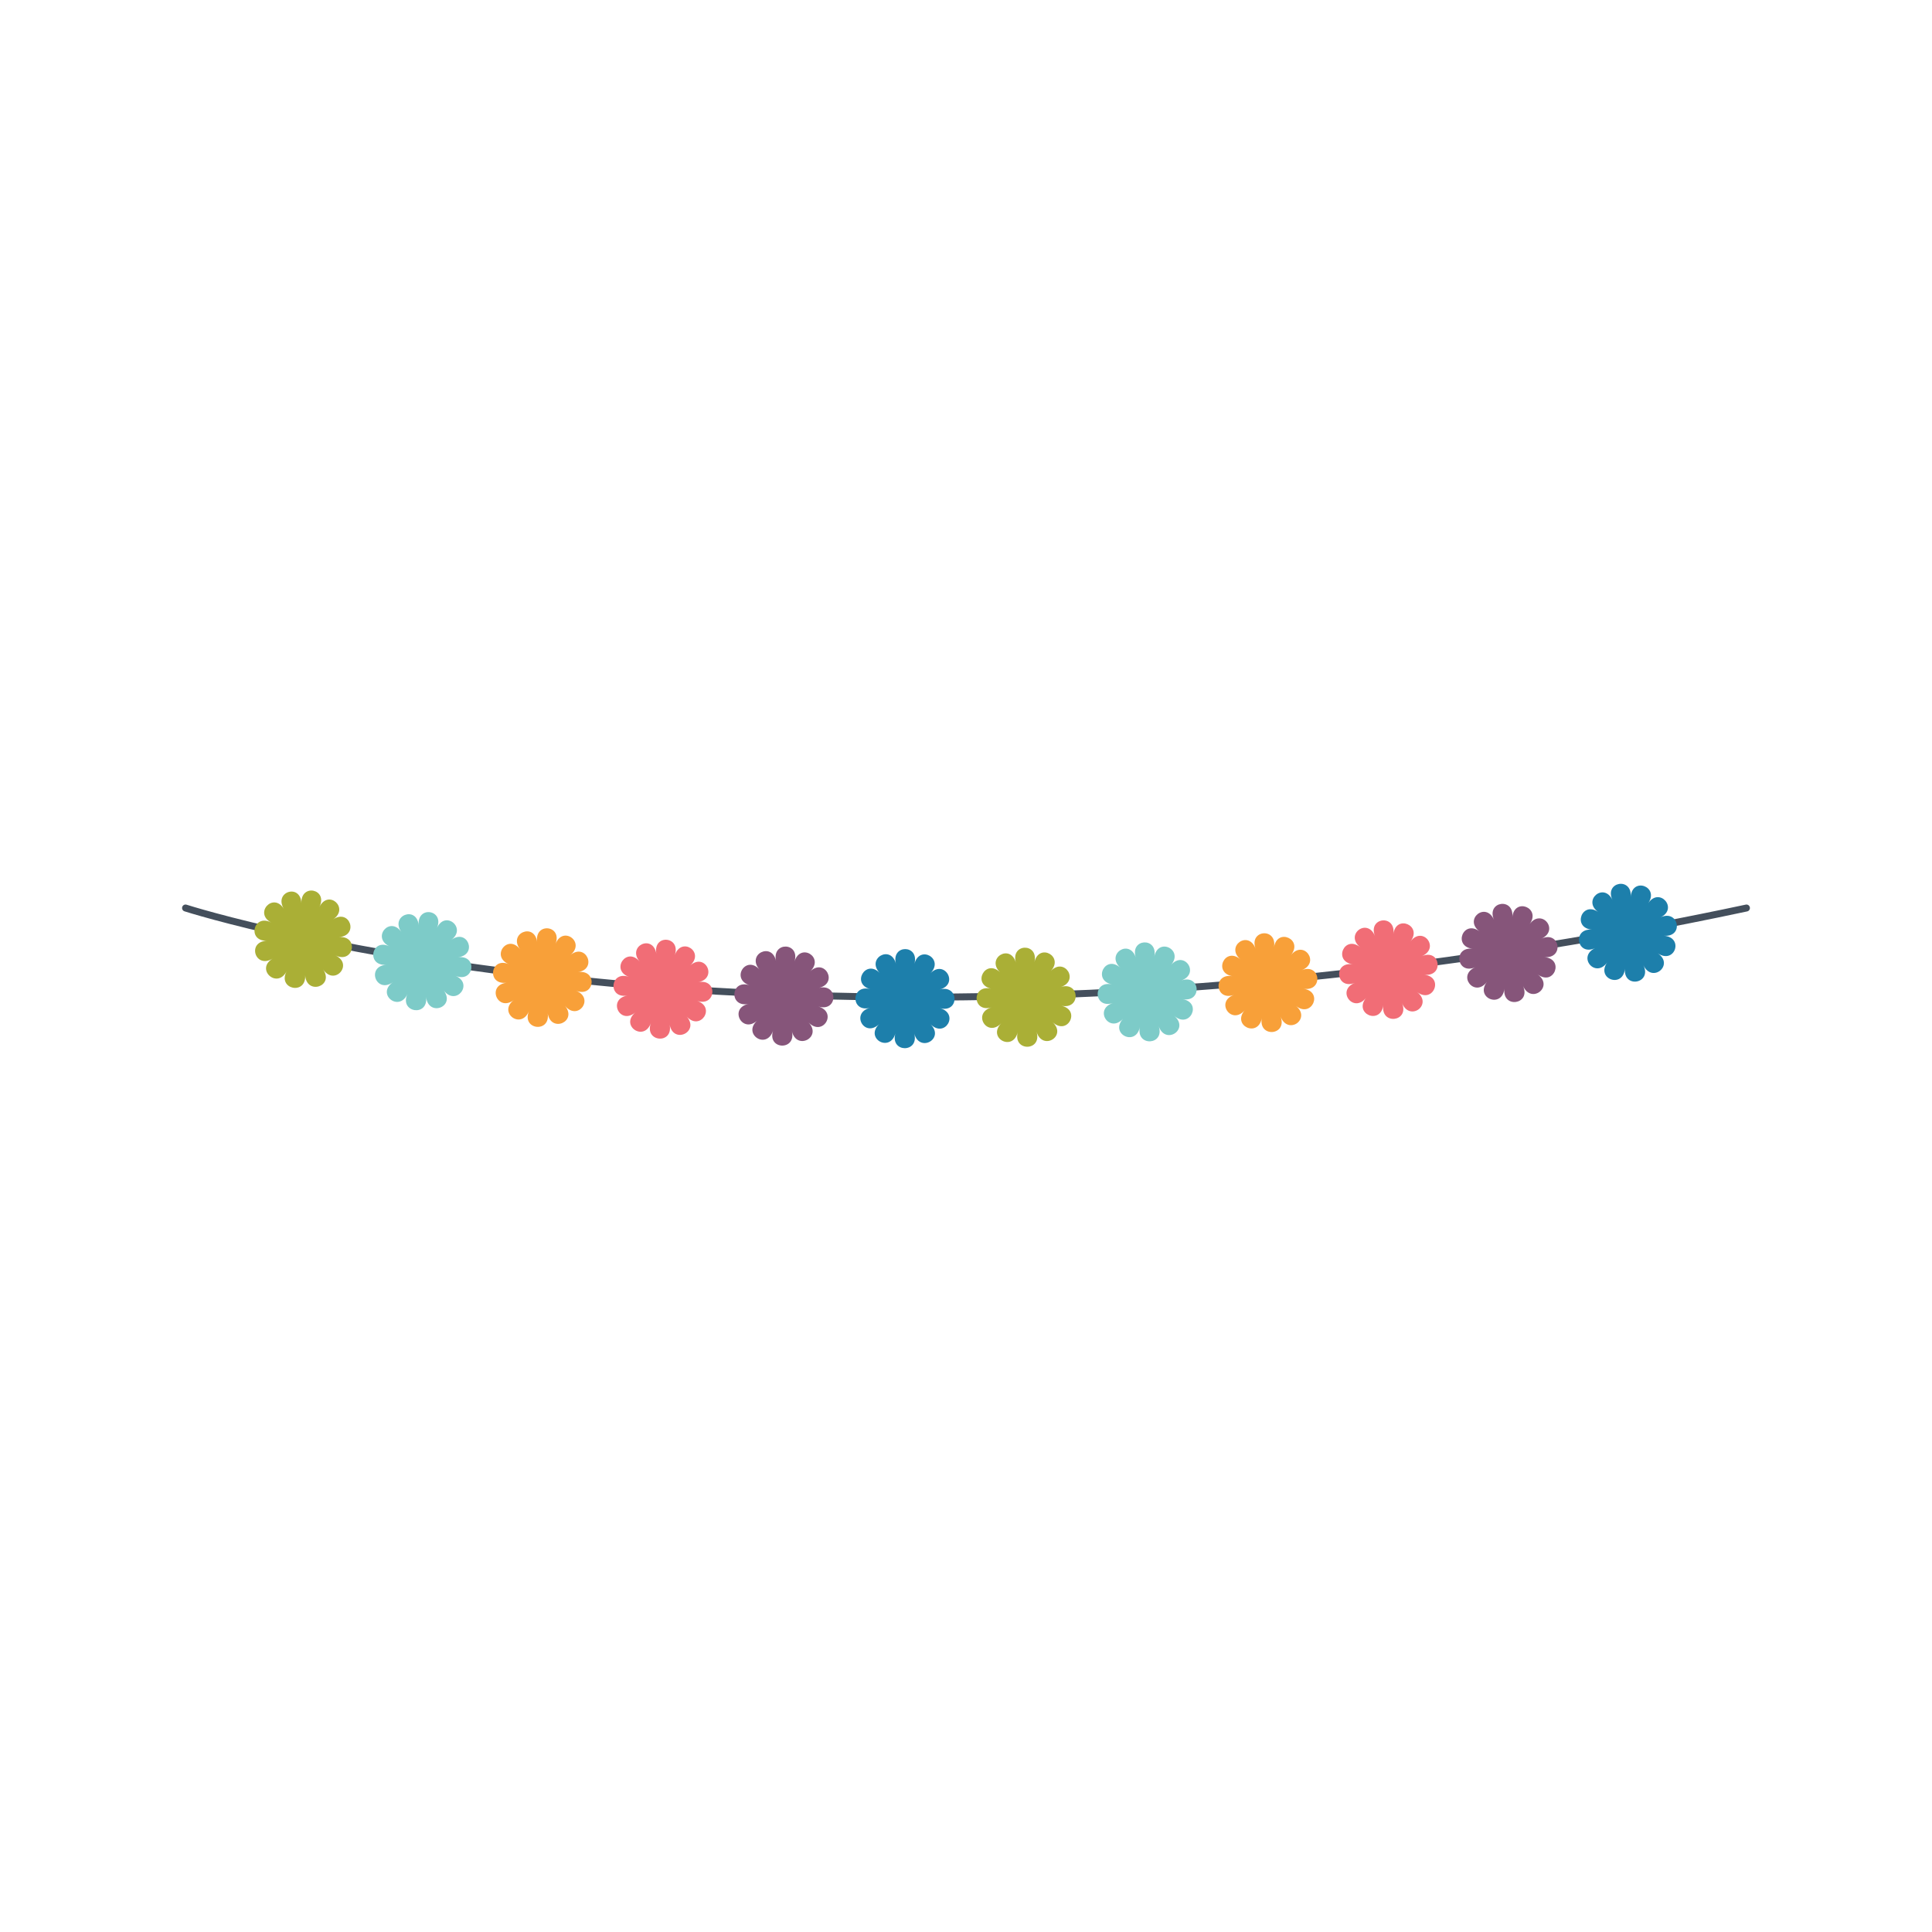<?xml version="1.0" encoding="utf-8"?>
<!-- Generator: Adobe Illustrator 16.0.0, SVG Export Plug-In . SVG Version: 6.00 Build 0)  -->
<!DOCTYPE svg PUBLIC "-//W3C//DTD SVG 1.1//EN" "http://www.w3.org/Graphics/SVG/1.1/DTD/svg11.dtd">
<svg version="1.1" id="Layer_1" xmlns="http://www.w3.org/2000/svg" xmlns:xlink="http://www.w3.org/1999/xlink" x="0px" y="0px"
	 width="350px" height="350px" viewBox="0 0 350 350" enable-background="new 0 0 350 350" xml:space="preserve">
<g id="XMLID_12976_">
	<g id="XMLID_12973_">
		<path id="XMLID_6_" fill="#444F5C" d="M166.772,181.269c-21.545,0-40.315-1.059-55.855-2.491
			c-48.856-4.507-77.216-13.593-77.497-13.684c-0.331-0.108-0.511-0.463-0.404-0.793c0.107-0.331,0.462-0.51,0.793-0.404
			c0.28,0.091,28.541,9.142,77.272,13.632c44.975,4.146,117.079,5.141,205.173-13.648c0.338-0.077,0.674,0.144,0.746,0.484
			c0.073,0.34-0.144,0.674-0.483,0.747C258.679,177.446,207.717,181.269,166.772,181.269z"/>
	</g>
	<g id="XMLID_14188_">
		<g id="XMLID_14250_">
			<path fill="#AAAF36" d="M51.92,175.968c-1.716,3.27-5.709-0.365-2.535-2.308c-3.174,1.944-4.722-3.108-1.008-3.235
				c-3.714,0.127-2.459-5.009,0.764-3.292c-3.223-1.716,0.383-5.588,2.286-2.479c-1.902-3.111,3.028-4.684,3.175-1.012
				c-0.151-3.665,4.89-2.624,3.256,0.672c1.634-3.296,5.5,0.203,2.488,2.24c1.512-1.007,2.683-0.281,3.037,0.731
				c0.35,1.016-0.13,2.339-1.964,2.48c3.659-0.292,2.689,4.905-0.65,3.317c1.663,0.797,1.634,2.193,0.918,3.017
				c-0.715,0.831-2.121,1.063-3.156-0.49c2.09,3.092-3.013,4.737-3.246,1.056C55.518,180.346,50.204,179.246,51.92,175.968z"/>
		</g>
		<g id="XMLID_14249_">
			<path fill="#7DCBC8" d="M73.814,180.08c-1.536,3.357-5.696,0.015-2.646-2.135c-3.05,2.14-4.867-2.886-1.183-3.168
				c-3.686,0.292-2.735-4.908,0.578-3.331c-3.311-1.589,0.06-5.588,2.151-2.606c-2.094-2.973,2.789-4.869,3.135-1.21
				c-0.347-3.659,4.763-2.841,3.293,0.527c1.469-3.368,5.518-0.044,2.602,2.127c2.921-2.196,4.878,2.665,1.233,3.14
				c3.644-0.468,2.918,4.769-0.489,3.344c3.408,1.417,0.119,5.617-2.112,2.649c2.229,2.993-2.766,4.874-3.18,1.203
				C77.61,184.291,72.277,183.438,73.814,180.08z"/>
		</g>
		<g id="XMLID_14248_">
			<path fill="#F8A039" d="M95.82,183.176c-0.688,1.71-2.115,1.791-2.993,1.136c-0.878-0.665-1.205-2.033,0.26-3.149
				c-2.942,2.229-4.985-2.669-1.319-3.133c-3.667,0.464-2.957-4.775,0.428-3.354c-3.386-1.422-0.189-5.609,2.031-2.679
				c-1.117-1.466-0.465-2.702,0.516-3.114c0.984-0.423,2.309-0.056,2.567,1.766c-0.509-3.637,4.648-3.065,3.321,0.368
				c1.327-3.433,5.525-0.307,2.696,2c2.829-2.307,4.979,2.539,1.362,3.097c3.617-0.558,3.107,4.704-0.35,3.362
				c3.457,1.342,0.352,5.604-1.997,2.724c2.348,2.881-2.556,4.997-3.124,1.354C99.787,187.195,94.434,186.602,95.82,183.176z"/>
		</g>
		<g id="XMLID_14246_">
			<g id="XMLID_14247_">
				<path id="XMLID_4_" fill="#F16D76" d="M117.911,185.344c-1.249,3.465-5.657,0.436-2.807-1.936
					c-2.85,2.371-5.088-2.415-1.443-3.061c-3.646,0.646-3.15-4.618,0.294-3.368c-3.445-1.25-0.416-5.587,1.925-2.773
					c-2.341-2.814,2.375-5.064,3.027-1.438c-0.651-3.627,4.524-3.185,3.331,0.284c1.193-3.468,5.521-0.583,2.775,1.87
					c2.745-2.447,5.08,2.277,1.482,3.02c3.598-0.743,3.285,4.535-0.221,3.373c3.506,1.162,0.564,5.575-1.892,2.82
					c2.457,2.749-2.361,5.131-3.068,1.499C122.023,189.266,116.662,188.809,117.911,185.344z"/>
			</g>
		</g>
		<g id="XMLID_14244_">
			<g id="XMLID_14245_">
				<path id="XMLID_3_" fill="#86557A" d="M140.049,186.697c-0.556,1.753-1.97,1.963-2.893,1.354
					c-0.925-0.597-1.354-1.937,0.018-3.16c-2.756,2.446-5.17-2.282-1.554-3.024c-3.617,0.742-3.319-4.537,0.169-3.376
					c-3.488-1.161-0.624-5.579,1.82-2.824c-1.228-1.378-0.672-2.659,0.277-3.146c0.949-0.476,2.302-0.23,2.698,1.571
					c-0.786-3.585,4.413-3.418,3.344,0.108c1.069-3.526,5.497-0.739,2.842,1.781c2.655-2.52,5.159,2.141,1.59,2.98
					c3.569-0.84,3.444,4.446-0.1,3.379c3.544,1.067,0.763,5.56-1.789,2.872c2.552,2.688-2.173,5.181-3.01,1.594
					C144.299,190.394,138.928,190.221,140.049,186.697z"/>
			</g>
		</g>
		<g id="XMLID_14243_">
			<path fill="#1D7FAB" d="M162.21,187.213c-0.997,3.554-5.603,0.89-2.935-1.703c-2.668,2.593-5.247-1.997-1.659-2.935
				c-1.792,0.47-2.665-0.618-2.644-1.71c0.021-1.074,0.928-2.154,2.693-1.67c-3.528-0.969-0.82-5.536,1.722-2.92
				c-2.542-2.616,2.009-5.24,2.919-1.677c-0.91-3.563,4.294-3.54,3.348,0.015c0.947-3.554,5.47-0.89,2.902,1.704
				c2.568-2.594,5.23,1.997,1.691,2.935c3.539-0.938,3.594,4.35,0.016,3.38c3.578,0.97,0.953,5.536-1.688,2.92
				c2.641,2.616-1.992,5.24-2.953,1.678C166.583,190.791,161.213,190.767,162.21,187.213z"/>
		</g>
		<g id="XMLID_14242_">
			<path fill="#AAAF36" d="M184.367,187.002c-0.876,3.58-5.568,1.049-2.99-1.619c-2.578,2.668-5.311-1.848-1.756-2.886
				c-3.555,1.038-3.623-4.248-0.063-3.38c-3.56-0.868-1.006-5.509,1.623-2.968c-2.629-2.542,1.833-5.294,2.863-1.759
				c-1.03-3.535,4.176-3.66,3.348-0.081c0.828-3.579,5.439-1.045,2.958,1.62c1.246-1.328,2.563-0.871,3.138,0.025
				c0.574,0.902,0.406,2.316-1.35,2.86c3.503-1.12,3.732,4.162,0.127,3.378c1.8,0.408,2.087,1.758,1.58,2.73
				c-0.506,0.979-1.813,1.51-3.171,0.235c2.726,2.54-1.817,5.294-2.895,1.761C188.856,190.453,183.491,190.582,184.367,187.002z"/>
		</g>
		<g id="XMLID_14241_">
			<path fill="#7DCBC8" d="M206.5,186.072c-0.76,3.604-5.531,1.211-3.041-1.53c-2.49,2.741-5.368-1.69-1.85-2.833
				c-3.519,1.143-3.76-4.14-0.173-3.376c-3.587-0.764-1.186-5.477,1.526-3.013c-2.712-2.465,1.662-5.345,2.806-1.842
				c-1.144-3.502,4.058-3.779,3.345-0.178c0.714-3.591,5.405-1.22,3.01,1.532c2.395-2.782,5.343,1.544,1.878,2.797
				c3.466-1.246,3.861,4.026,0.235,3.372c3.626,0.647,1.309,5.457-1.493,3.045c2.805,2.442-1.645,5.354-2.836,1.845
				C211.098,189.39,205.74,189.676,206.5,186.072z"/>
		</g>
		<g id="XMLID_14240_">
			<path fill="#F8A039" d="M228.586,184.438c-0.646,3.625-5.489,1.376-3.087-1.438c-2.402,2.814-5.42-1.529-1.938-2.775
				c-3.481,1.246-3.891-4.024-0.279-3.369c-3.611-0.655-1.358-5.438,1.431-3.057c-2.789-2.381,1.493-5.392,2.747-1.925
				c-1.254-3.467,3.939-3.899,3.339-0.278c0.304-1.811,1.642-2.152,2.62-1.689c0.974,0.438,1.594,1.684,0.438,3.128
				c2.303-2.885,5.388,1.37,1.962,2.722c3.426-1.352,3.985,3.906,0.34,3.363c3.646,0.543,1.477,5.399-1.396,3.105
				c1.432,1.146,1.07,2.512,0.181,3.154c-0.893,0.618-2.312,0.507-2.958-1.225C233.284,187.615,227.939,188.063,228.586,184.438z"/>
		</g>
		<g id="XMLID_14237_">
			<g id="XMLID_14239_">
				<path id="XMLID_2_" fill="#F16D76" d="M250.604,182.113c-0.534,3.643-5.443,1.543-3.129-1.343
					c-2.314,2.886-5.463-1.362-2.022-2.716c-3.441,1.354-4.013-3.903-0.383-3.358c-3.63-0.544-1.525-5.394,1.336-3.1
					c-2.861-2.294,1.328-5.435,2.688-2.009c-1.359-3.426,3.819-4.018,3.329-0.38c0.248-1.819,1.575-2.201,2.568-1.769
					c0.99,0.429,1.646,1.653,0.531,3.116c2.219-2.934,5.429,1.207,2.047,2.671c3.383-1.458,4.101,3.779,0.442,3.351
					c3.658,0.423,1.64,5.363-1.303,3.137c1.468,1.119,1.149,2.497,0.276,3.145c-0.873,0.646-2.294,0.579-2.992-1.133
					C255.396,185.146,250.07,185.756,250.604,182.113z"/>
			</g>
		</g>
		<g id="XMLID_14235_">
			<g id="XMLID_14236_">
				<path id="XMLID_1_" fill="#86557A" d="M272.538,179.118c-0.425,3.658-5.393,1.714-3.167-1.244
					c-2.226,2.958-5.5-1.191-2.103-2.651c-3.397,1.46-4.128-3.776-0.483-3.346c-3.645-0.43-1.688-5.344,1.242-3.141
					c-2.93-2.204,1.164-5.475,2.626-2.092c-1.462-3.383,3.697-4.137,3.315-0.485c0.383-3.652,5.278-1.696,3.139,1.249
					c0.538-0.737,1.147-1.03,1.708-1.034c0.559-0.021,1.069,0.251,1.41,0.667c0.682,0.828,0.687,2.241-0.987,3.014
					c3.339-1.558,4.212,3.656,0.542,3.337c1.832,0.167,2.284,1.482,1.9,2.506c-0.192,0.512-0.594,0.947-1.135,1.123
					c-0.544,0.158-1.229,0.054-1.98-0.493c3.016,2.19-1.149,5.472-2.654,2.097C277.416,182,272.113,182.776,272.538,179.118z"/>
			</g>
		</g>
		<g id="XMLID_14234_">
			<path fill="#1D7FAB" d="M294.369,175.475c-0.318,3.672-5.337,1.886-3.201-1.144c-2.136,3.029-5.529-1.015-2.179-2.584
				c-3.351,1.569-4.235-3.644-0.582-3.33c-3.653-0.314-1.843-5.29,1.149-3.18c-2.992-2.11,1.003-5.512,2.563-2.176
				c-1.56-3.335,3.574-4.255,3.299-0.591c0.275-3.665,5.226-1.865,3.173,1.148c2.053-3.013,5.517,1.017,2.207,2.579
				c3.31-1.562,4.333,3.625,0.638,3.32c3.695,0.306,1.954,5.269-1.121,3.175c3.075,2.094-0.989,5.509-2.591,2.181
				C299.325,178.201,294.051,179.146,294.369,175.475z"/>
		</g>
	</g>
</g>
</svg>
